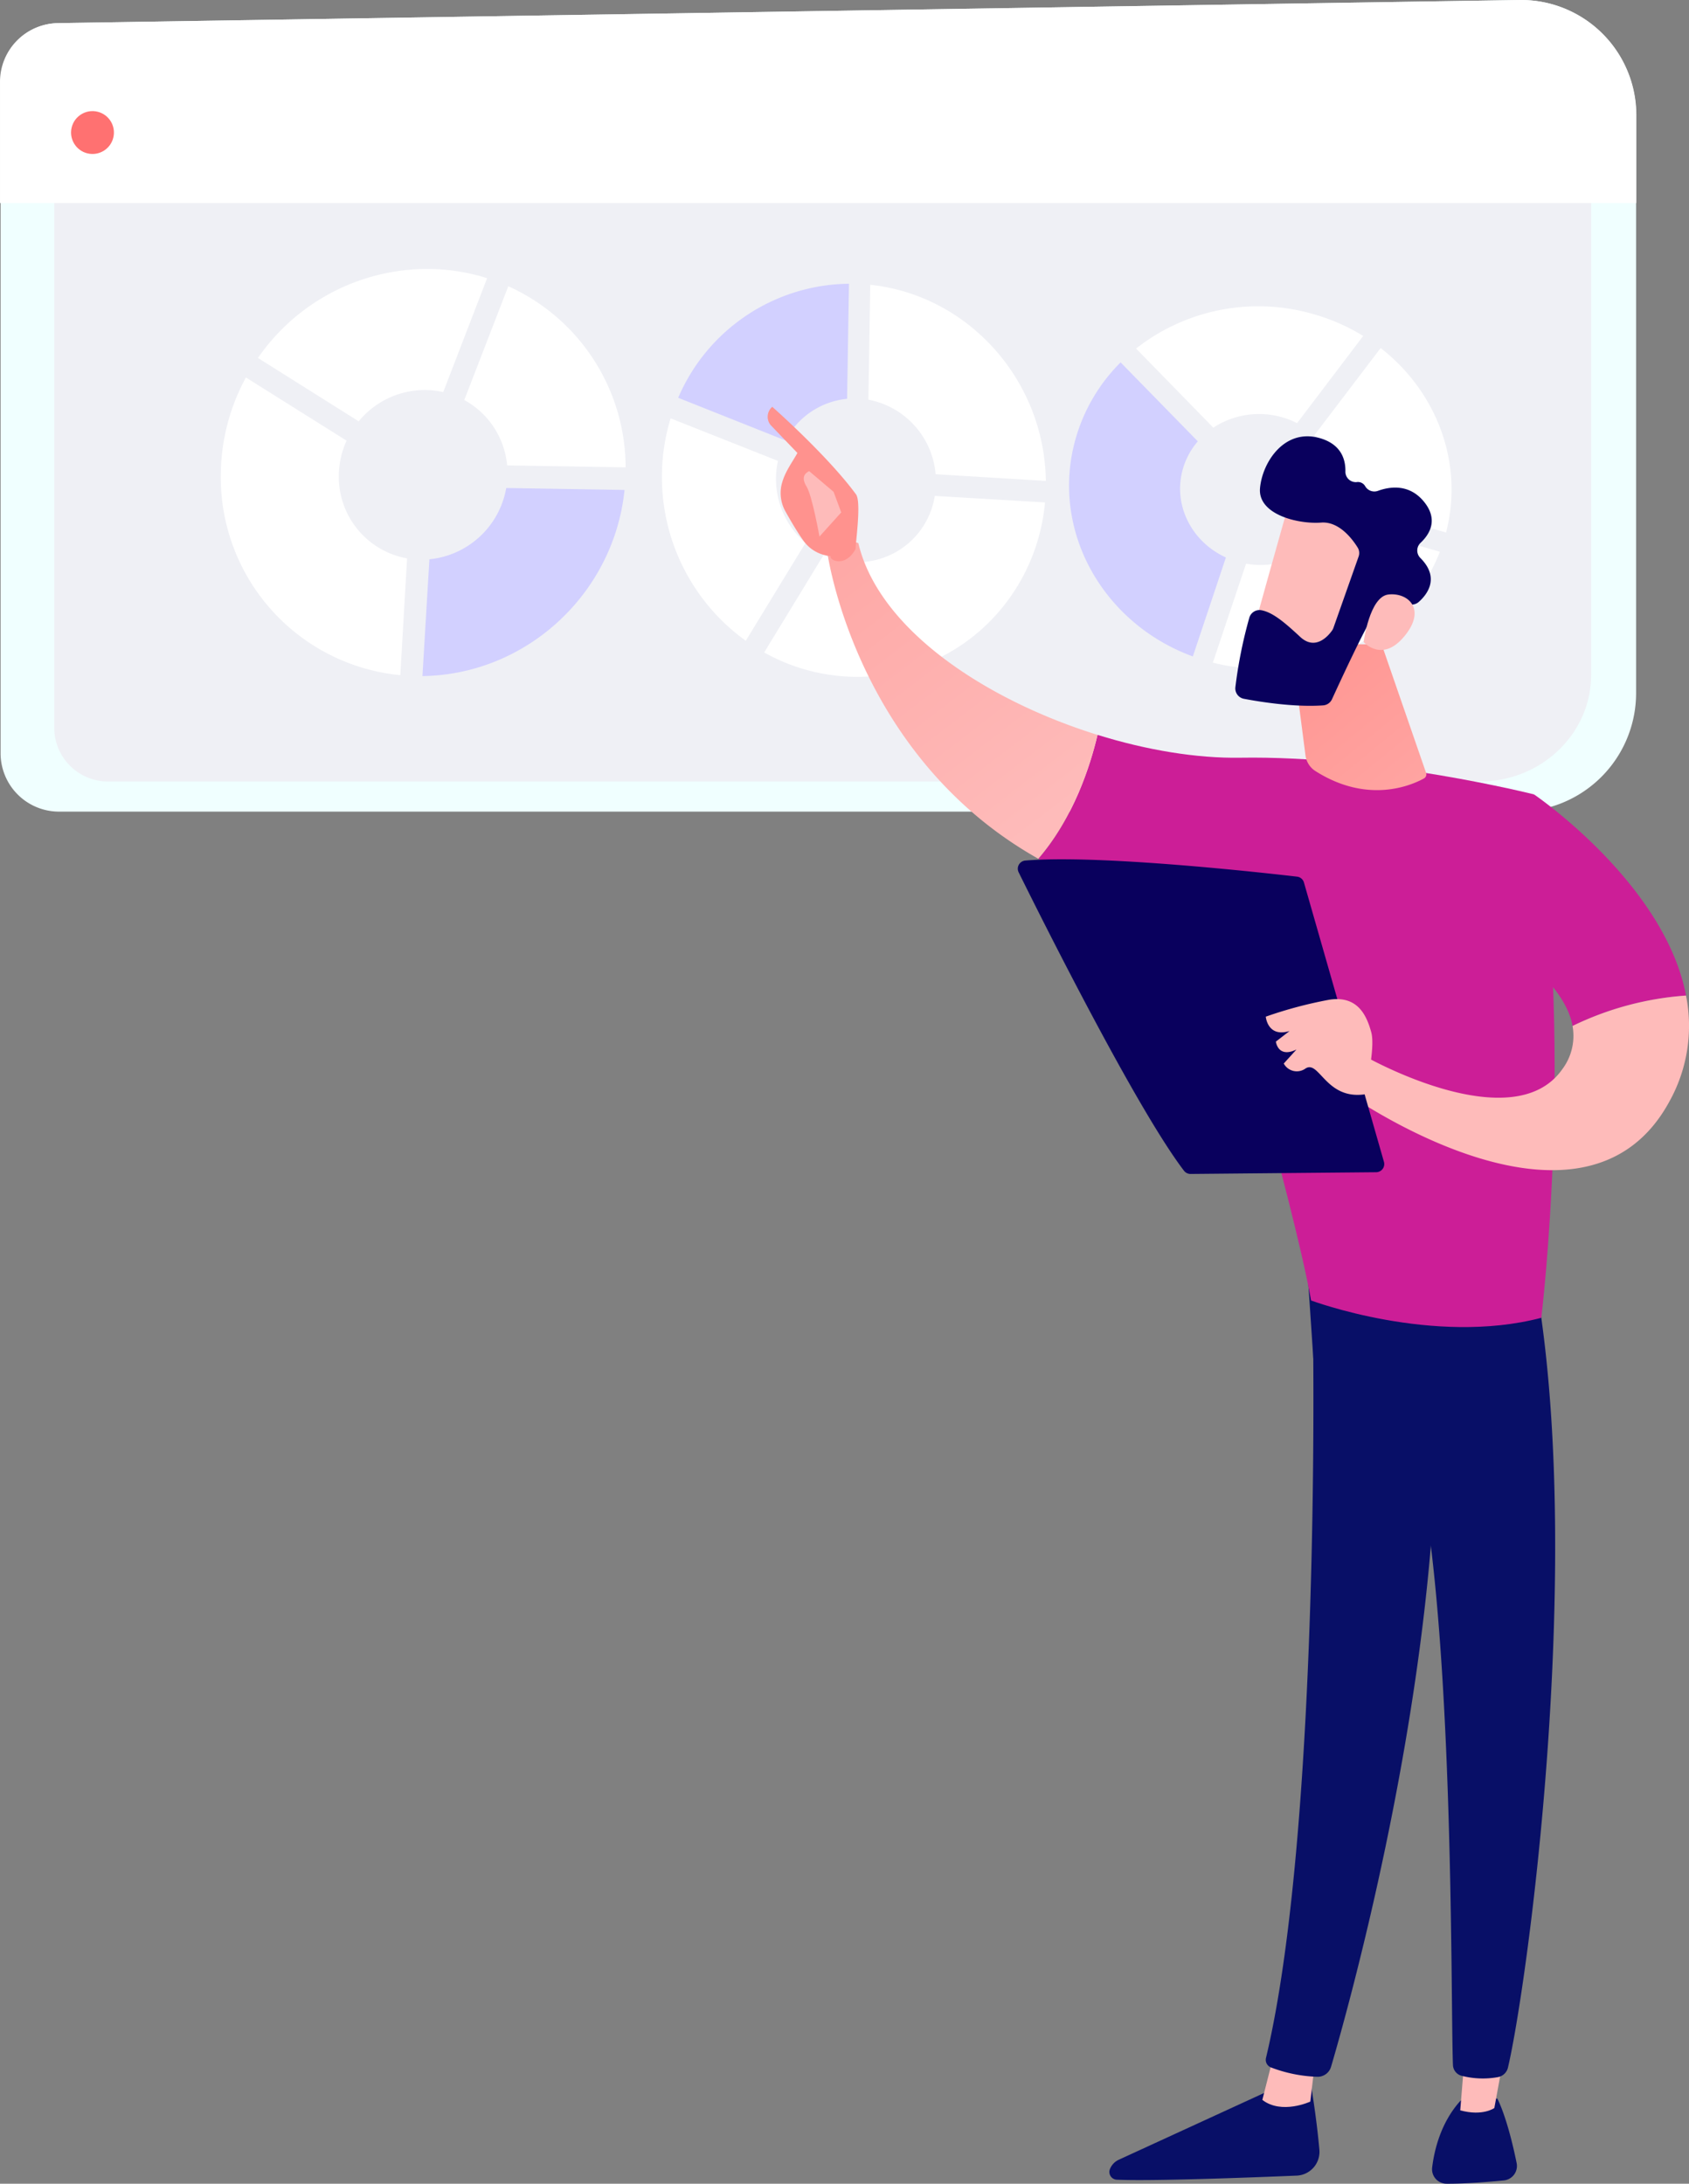 <svg xmlns="http://www.w3.org/2000/svg" xmlns:xlink="http://www.w3.org/1999/xlink" width="400" height="517.212" viewBox="0 0 400 517.212"><rect x="0" y="0" width="400" height="517.212" fill="#808080" stroke="none"/><defs><style>.a{fill:azure;}.b{fill:#eff0f5;}.c{fill:#fff;}.d{fill:#ff7171;}.e{fill:#d2d0ff;}.f{fill:#080f67;}.g{fill:url(#a);}.h{fill:url(#b);}.i{fill:#cc1e97;}.j{fill:url(#c);}.k{fill:url(#d);}.l{fill:url(#e);}.m{fill:url(#f);}.n{fill:url(#g);}.o{fill:url(#h);}.p{fill:url(#i);}.q{fill:url(#j);}.r{fill:url(#k);}.s{fill:url(#l);}</style><linearGradient id="a" x1="-100.562" y1="0.5" x2="-101.562" y2="0.5" gradientUnits="objectBoundingBox"><stop offset="0" stop-color="#febbba"/><stop offset="1" stop-color="#ff928e"/></linearGradient><linearGradient id="b" x1="-116.629" y1="0.5" x2="-117.629" y2="0.5" xlink:href="#a"/><linearGradient id="c" x1="0.814" y1="0.885" x2="-0.535" y2="-1.194" xlink:href="#a"/><linearGradient id="d" x1="43.776" y1="0.04" x2="42.746" y2="1.767" xlink:href="#a"/><linearGradient id="e" x1="103.032" y1="1.716" x2="104.908" y2="-0.451" xlink:href="#a"/><linearGradient id="f" x1="-14.709" y1="0.5" x2="-15.709" y2="0.5" xlink:href="#a"/><linearGradient id="g" x1="-14.047" y1="-0.062" x2="-14.56" y2="2.428" gradientUnits="objectBoundingBox"><stop offset="0" stop-color="#09005d"/><stop offset="1" stop-color="#1a0f91"/></linearGradient><linearGradient id="h" x1="-49.423" y1="0.5" x2="-50.423" y2="0.5" xlink:href="#a"/><linearGradient id="i" x1="1.822" y1="2.461" x2="-0.027" y2="-0.204" xlink:href="#a"/><linearGradient id="j" x1="-15.096" y1="23.292" x2="-13.878" y2="24.588" xlink:href="#a"/><linearGradient id="k" x1="-10.101" y1="15.563" x2="-11.145" y2="15.563" xlink:href="#g"/><linearGradient id="l" x1="0.138" y1="0.219" x2="-5.182" y2="-4.382" xlink:href="#a"/></defs><g transform="translate(-56.897 23)"><g transform="translate(56.897 -23)"><g transform="translate(0 0)"><path class="a" d="M1361.053,874.764H1015.636a13.84,13.84,0,0,1-13.84-13.84V701.849a13.84,13.84,0,0,1,13.621-13.838l346.025-5.476a27.255,27.255,0,0,1,27.686,27.252v136.9A28.074,28.074,0,0,1,1361.053,874.764Z" transform="translate(-1001.658 -682.531)"/><path class="b" d="M1399.928,912.439H1075.335a12.745,12.745,0,0,1-13.005-12.469V756.65a12.735,12.735,0,0,1,12.8-12.467l325.164-4.934c14.3-.217,26.017,10.839,26.017,24.552V887.145C1426.31,901.115,1414.5,912.439,1399.928,912.439Z" transform="translate(-1049.484 -727.34)"/><path class="c" d="M1388.669,730.615V709.786a27.282,27.282,0,0,0-27.717-27.252l-346.109,5.476a13.913,13.913,0,0,0-13.705,13.838v28.767Z" transform="translate(-1001.137 -682.531)"/><circle class="d" cx="5.075" cy="5.075" r="5.075" transform="translate(15.8 35.165) rotate(-76.717)"/></g><g transform="translate(52.287 62.303)"><g transform="translate(95.875 1.4) rotate(90)"><path class="c" d="M26.951,38.212A19.639,19.639,0,0,1,42.433,28.061L42.9,0A47.159,47.159,0,0,0,0,27.785Z" transform="translate(4.093)"/><path class="e" d="M0,28.017A20.5,20.5,0,0,1,16.882,46.211l27.665,1.647C44.2,23.2,25.016,2.516.467,0Z" transform="translate(51.881 0.257)"/><path class="c" d="M42.847,0A19.617,19.617,0,0,1,23.174,16.163a20.341,20.341,0,0,1-8.205-1.835L0,38.169a48.832,48.832,0,0,0,23.174,5.95A47.074,47.074,0,0,0,70.516,1.6Z" transform="translate(25.702 51.755)"/><path class="c" d="M21.081,54.271,36.089,30.412a20.278,20.278,0,0,1-7.415-15.628,19.8,19.8,0,0,1,.49-4.39L2.185,0A47.267,47.267,0,0,0,0,14.267,48.779,48.779,0,0,0,21.081,54.271Z" transform="translate(0 32.8)"/></g><g transform="translate(104.468 4.904)"><path class="e" d="M1791.611,1039.788a18.516,18.516,0,0,1,14.6-9.866l.442-27.25a44.467,44.467,0,0,0-40.441,27.01Z" transform="translate(-1762.352 -1002.672)"/><path class="c" d="M1980.8,1031.047a19.673,19.673,0,0,1,15.923,17.66l26.1,1.585c-.332-23.955-18.429-44.031-41.586-46.453Z" transform="translate(-1931.894 -1003.593)"/><path class="c" d="M1903.625,1242.027a18.581,18.581,0,0,1-26.292,13.926l-14.113,23.153a45,45,0,0,0,21.85,5.774c23.467.1,42.513-18.037,44.661-41.307Z" transform="translate(-1838.997 -1191.779)"/><path class="c" d="M1767.7,1207.208l14.148-23.17a19.942,19.942,0,0,1-6.528-19.433L1749.9,1154.53a47.174,47.174,0,0,0-2.059,13.85A47.748,47.748,0,0,0,1767.7,1207.208Z" transform="translate(-1747.836 -1122.65)"/></g><g transform="matrix(-0.259, 0.966, -0.966, -0.259, 301.013, 23.419)"><path class="c" d="M23.983,36.081a17.5,17.5,0,0,1,13.787-9.6L38.187,0C21.175.149,6.546,10.781,0,26.277Z" transform="translate(3.64 0)"/><path class="c" d="M0,26.445C8.042,27.908,14.3,34.978,15.044,43.6l24.67,1.528C39.4,21.839,22.294,2.335.416,0Z" transform="translate(46.181 0.233)"/><path class="e" d="M38.166,0c-1.457,8.78-8.732,15.381-17.53,15.272a17.257,17.257,0,0,1-7.308-1.726L0,36.05a41.563,41.563,0,0,0,20.636,5.608c22.172.1,40.172-17.542,42.2-40.167Z" transform="translate(22.868 48.826)"/><path class="c" d="M18.756,51.176,32.115,28.657A19.782,19.782,0,0,1,25.95,9.775L1.943,0A47.093,47.093,0,0,0,0,13.457,46.805,46.805,0,0,0,18.756,51.176Z" transform="translate(0 31.009)"/></g></g></g><g transform="translate(238.698 73.359)"><path class="f" d="M1133.047,3138.363s1.461,8.271,2.177,16.458a5.641,5.641,0,0,1-5.4,6.111c-10.9.454-34.223,1.337-42.591.964a1.835,1.835,0,0,1-1.615-2.514,4.109,4.109,0,0,1,2.1-2.214l38.522-17.7Z" transform="translate(-1004.558 -2741.995)"/><path class="g" d="M1102.793,3109.466l-1.174,9.893s-6.748,3.141-11.356-.4l2.794-11.024Z" transform="translate(-973.108 -2717.957)"/><path class="f" d="M959.569,2229.276c.507,2.583,2.722,128.916-10.783,185.53a1.921,1.921,0,0,0,1.127,2.235,33.461,33.461,0,0,0,11,2.235,3.31,3.31,0,0,0,3.283-2.376c3.86-13.135,22.357-78.947,24.77-141.815,2.7-70.249,0-2.392,0-2.392l-1.582-43.424Z" transform="translate(-830.765 -2023.75)"/><path class="f" d="M878.2,3158.915s2.325,4.175,4.577,15.27a3.441,3.441,0,0,1-3.028,4.121c-3.6.354-9.142.81-13.581.779a3.431,3.431,0,0,1-3.4-3.828c.492-4.049,2.024-10.693,6.756-15.872Z" transform="translate(-705.399 -2758.233)"/><path class="h" d="M885.971,3096.118l-2.743,14.96s-2.712,2.017-8.076.555l1.309-16.1Z" transform="translate(-711.128 -2708.159)"/><path class="f" d="M874.175,2221.449c11.045,66.654-2.4,164.741-6.928,183.939a2.994,2.994,0,0,1-2.417,2.273,20.11,20.11,0,0,1-8.638-.345,2.744,2.744,0,0,1-1.973-2.527c-.608-15.521.486-110.8-9.8-148.461a8.553,8.553,0,0,0-3.3-4.719l-19.974-14.2-1.531-22.953Z" transform="translate(-691.922 -2012.046)"/><g transform="translate(14.111 31.846)"><path class="i" d="M867.995,1625.789c33.1-.547,69.619,8.69,69.619,8.69,9.866,57.567,1.725,123.967,1.725,123.967-25.624,6.72-54.529-4.108-54.529-4.108-4.259-24.062-24.13-91.78-24.13-91.78-16.172-2.007-29.494-6.673-40.464-12.841,8.368-9.7,12.313-22.043,14.027-29.339C845.945,1624.015,857.786,1625.957,867.995,1625.789Z" transform="translate(-770.229 -1574.529)"/><path class="j" d="M1335.873,1404.484a6.333,6.333,0,0,1,7.367-2.069c4.871,20.574,30.41,37.256,56.647,45.41-1.714,7.3-5.659,19.639-14.027,29.339C1342.316,1452.681,1335.873,1404.484,1335.873,1404.484Z" transform="translate(-1335.873 -1401.975)"/></g><g transform="translate(0 0)"><path class="k" d="M1620.611,1285.63c-.34,1.082,3.6,2.728,5.919-1.7.081-2.12,1.37-11.2.1-12.93-6.747-9.2-19.828-20.729-19.828-20.729a3.113,3.113,0,0,0-.389,4.324l6.346,6.61c-1.328,2.4-2.947,4.423-3.705,7.324a8.891,8.891,0,0,0,.886,6.545c1.114,2.006,2.633,4.615,4.07,6.657A8.78,8.78,0,0,0,1620.611,1285.63Z" transform="translate(-1605.711 -1250.277)"/><path class="l" d="M1626.292,1322.795l5.783,4.9,1.815,4.881-5.156,5.72s-1.733-9.684-3.022-11.78S1625.092,1323.408,1626.292,1322.795Z" transform="translate(-1616.465 -1307.571)"/></g><path class="i" d="M671.985,1719.6l12.7-32.049s30.915,21.006,36,47.639a73.167,73.167,0,0,0-26.876,7.2C691.518,1729.815,671.985,1719.6,671.985,1719.6Z" transform="translate(-503.185 -1595.752)"/><path class="m" d="M673.222,1929.042s34.71,19.617,46.422,2.866a13.165,13.165,0,0,0,2.414-10.23,73.165,73.165,0,0,1,26.876-7.2,36.76,36.76,0,0,1-4,25.2c-20.515,37.528-76.31-2.074-76.31-2.074Z" transform="translate(-531.439 -1775.039)"/><g transform="translate(59.241 107.168)"><path class="n" d="M1099.12,1832.419l-18.944-66.155a1.929,1.929,0,0,0-1.632-1.389c-3.432-.4-13.377-1.525-24.86-2.5-13.832-1.17-29.894-2.118-39.493-1.312a1.935,1.935,0,0,0-1.582,2.785c5.458,11.043,27.91,55.962,39.153,70.677a1.941,1.941,0,0,0,1.562.767l43.952-.409A1.936,1.936,0,0,0,1099.12,1832.419Z" transform="translate(-1012.407 -1760.767)"/><path class="o" d="M1049.277,1941.056s2.639-10.851,1.574-14.7-3.127-8.8-10-7.7a100.564,100.564,0,0,0-14.984,4s.41,5.014,5.634,3.4l-3.24,2.507s.463,4.015,4.877,1.87l-3.014,3.325a3.512,3.512,0,0,0,5.142,1.182C1038.512,1932.817,1040.069,1942.362,1049.277,1941.056Z" transform="translate(-967.14 -1885.387)"/></g><path class="p" d="M986.373,1518.155l10.531,30.456a1.1,1.1,0,0,1-.5,1.321c-2.871,1.587-13.213,6.175-25.677-1.727a5.168,5.168,0,0,1-2.38-3.691l-3.41-26.36Z" transform="translate(-840.97 -1461.919)"/><g transform="translate(110.752 6.978)"><path class="q" d="M1015.919,1348.74c-.309.438-9.767,34.6-9.767,34.6l19.622,4.985,13.774-31.05S1021.095,1341.407,1015.919,1348.74Z" transform="translate(-1002.958 -1333.518)"/><path class="r" d="M988.042,1311.993l-5.971,16.912a2.467,2.467,0,0,1-.312.606c-.81,1.151-3.888,4.908-7.54,1.524-3.313-3.07-6.383-5.823-9.217-6.323a2.5,2.5,0,0,0-2.85,1.8,108.268,108.268,0,0,0-3.3,16.483,2.5,2.5,0,0,0,2.032,2.694c3.833.728,11.959,2.036,18.742,1.558a2.506,2.506,0,0,0,2.111-1.454c1.87-4.085,7.6-16.48,9.728-19.687,2-3.01,6.9-2.926,8.957-2.744a2.459,2.459,0,0,0,1.845-.6c1.8-1.577,5.222-5.6.406-10.42a2.509,2.509,0,0,1,.058-3.612c2.068-1.944,4.279-5.392.834-9.669-3.5-4.347-8.124-3.655-10.956-2.621a2.507,2.507,0,0,1-3.017-1.114,1.982,1.982,0,0,0-2.044-.956,2.468,2.468,0,0,1-2.633-2.531c.05-2.785-.947-6.3-5.778-7.806-8.572-2.668-13.917,5.613-14.447,11.792s8.929,8.543,14.49,8.127c4.229-.317,7.368,3.874,8.63,5.9A2.485,2.485,0,0,1,988.042,1311.993Z" transform="translate(-958.84 -1283.515)"/><path class="s" d="M978.175,1473.081s1.385-10.728,5.847-11.253,8.806,3.142,4.369,9.163C982.873,1478.48,978.175,1473.081,978.175,1473.081Z" transform="translate(-947.784 -1424.355)"/></g></g></g></svg>